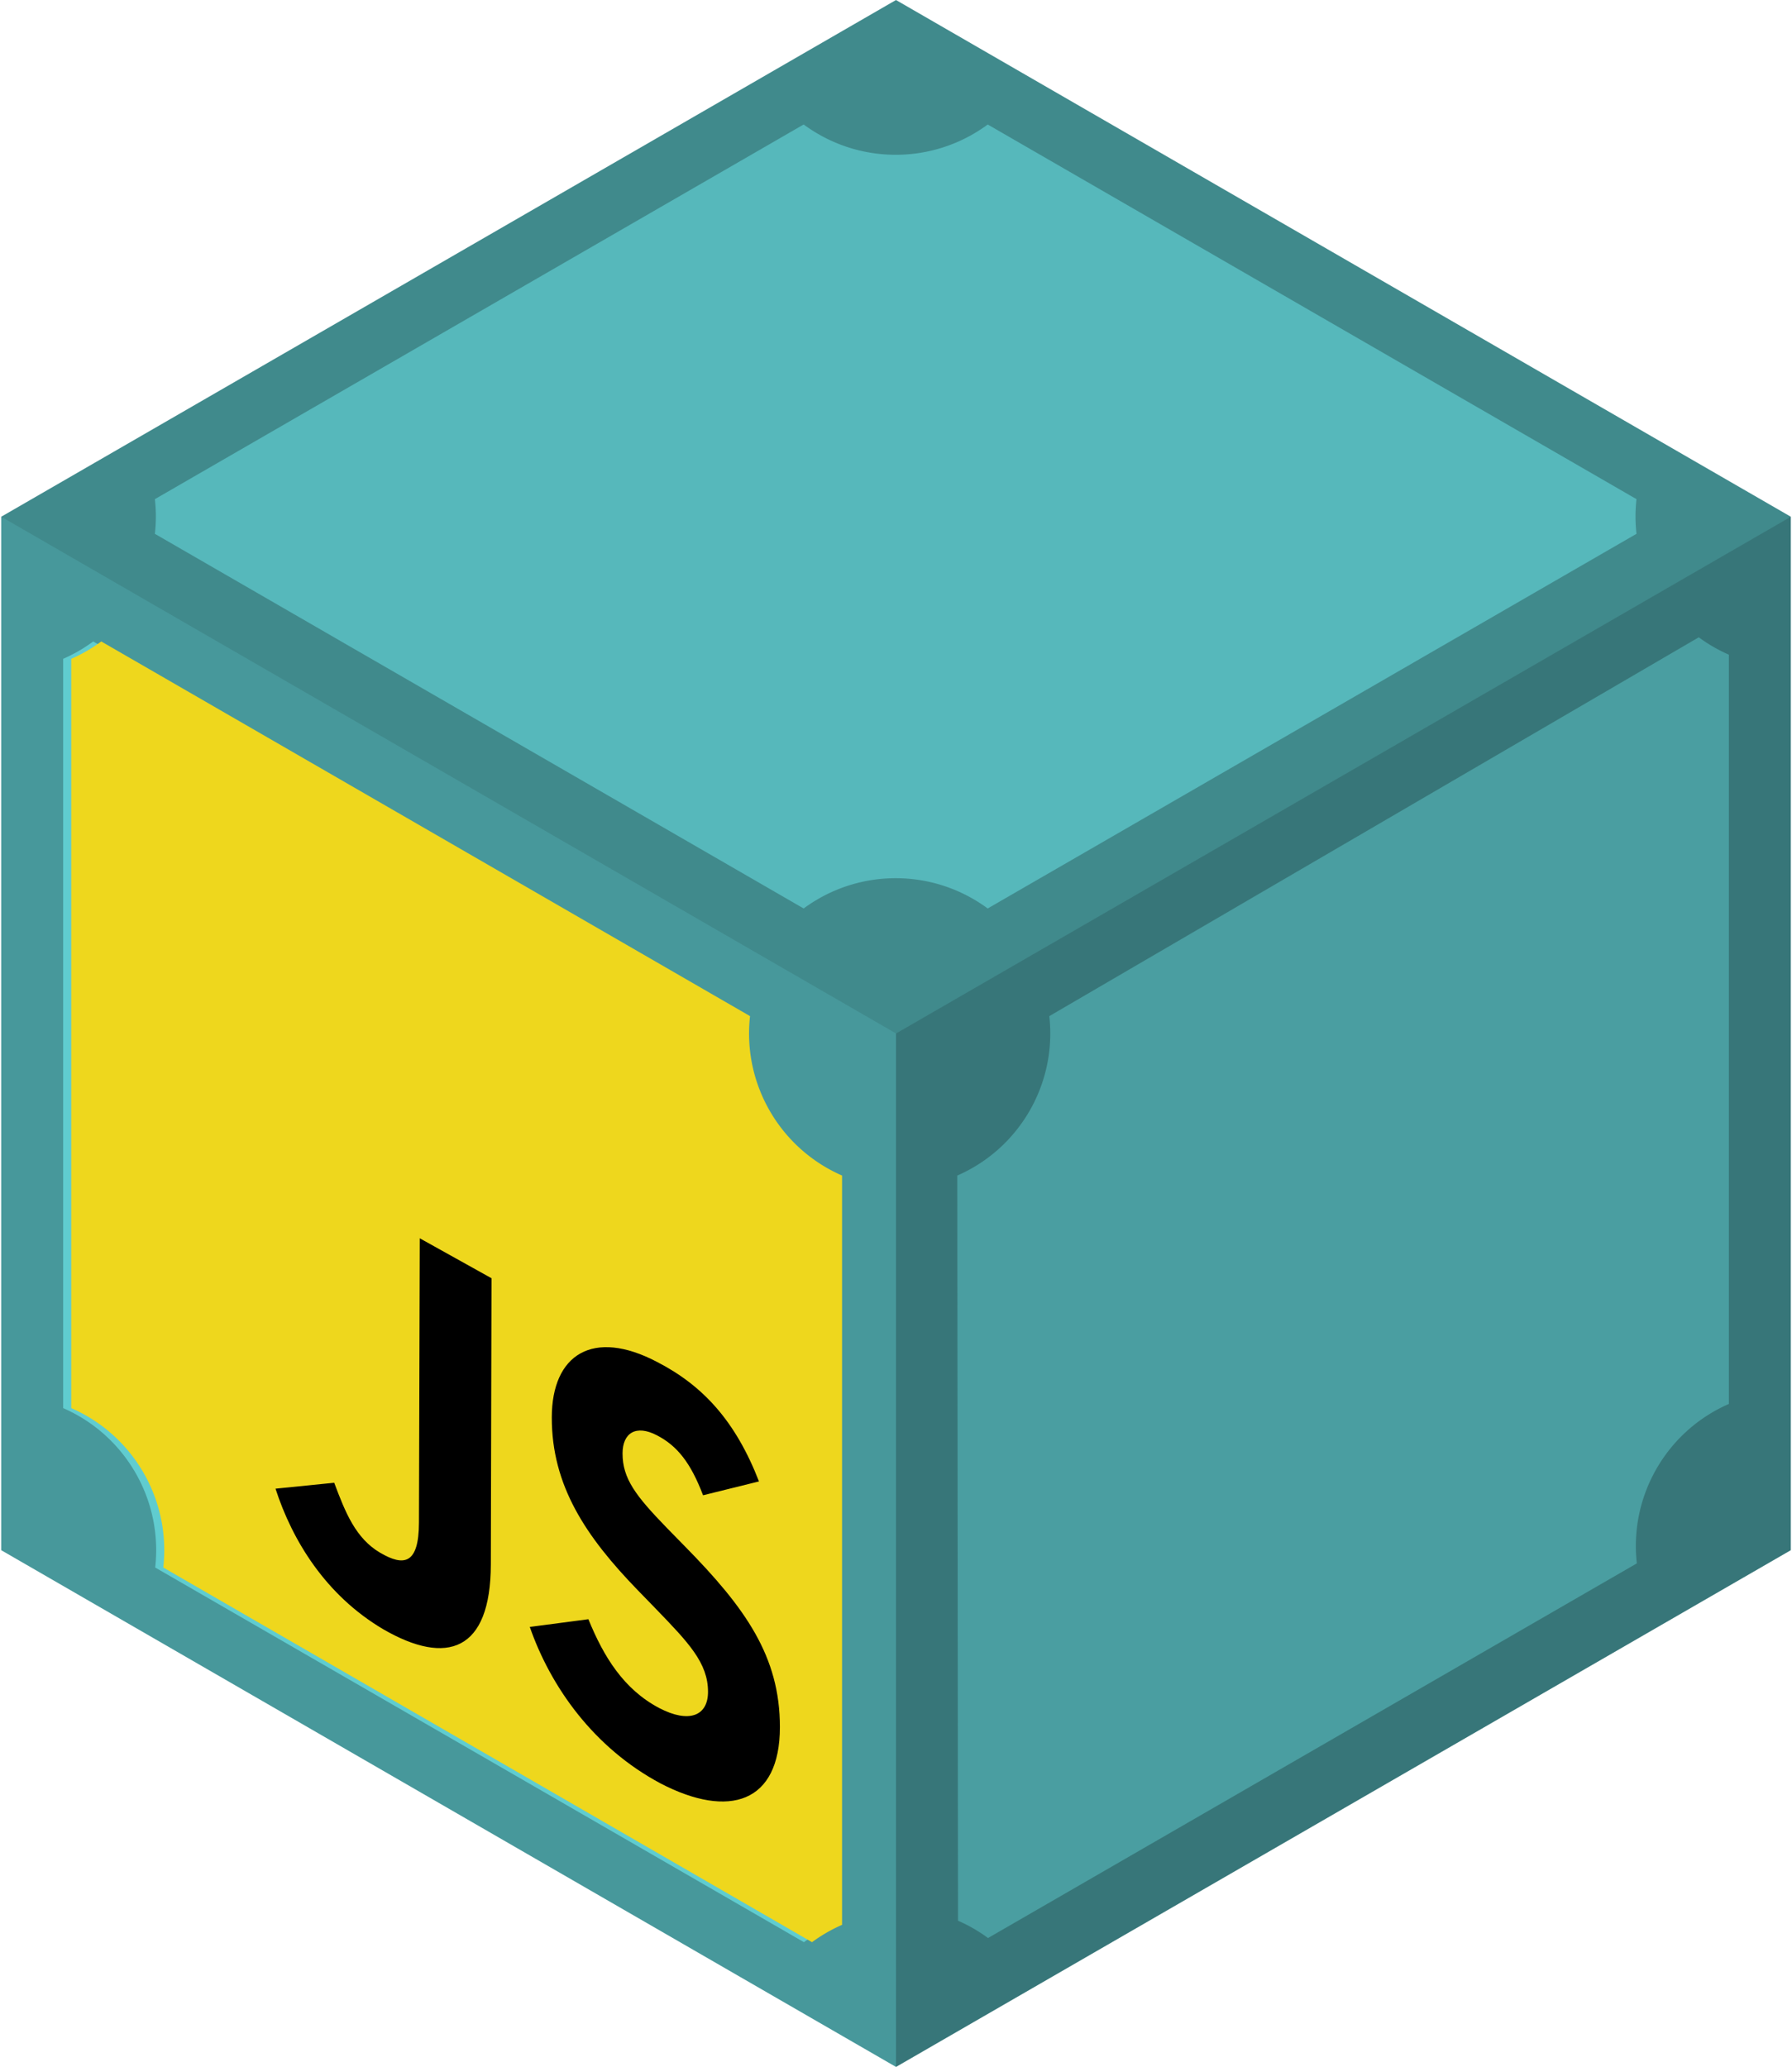 <svg width="444" height="512" viewBox="0 0 444 512" xmlns="http://www.w3.org/2000/svg">
    <title>
        js-ipfs-logo-on
    </title>
    <g fill-rule="nonzero" fill="none">
        <path fill="#4A9EA1" d="M.298 384l221.7 128 221.7-128V128L221.998.01l-221.7 128z"/>
        <path d="M199.113 30.84l-160.74 92.806a38.396 38.396 0 0 1 0 8.59l160.75 92.805c13.554-10 32.043-10 45.597 0l160.75-92.807a38.343 38.343 0 0 1-.001-8.588L244.729 30.84c-13.554 10.001-32.044 10.001-45.599 0h-.017zm221.79 127.03l-160.92 93.84c1.884 16.739-7.361 32.751-22.799 39.489l.18 184.58a38.386 38.386 0 0 1 7.439 4.294l160.75-92.805c-1.884-16.739 7.36-32.752 22.799-39.49v-185.61a38.397 38.397 0 0 1-7.44-4.294l-.009-.004zm-397.81 1.031a38.387 38.387 0 0 1-7.438 4.296v185.61c15.438 6.738 24.683 22.75 22.799 39.489l160.74 92.806a38.4 38.4 0 0 1 7.44-4.295v-185.61c-15.439-6.738-24.684-22.75-22.8-39.49l-160.74-92.81-.001.005z" fill="#63D3D7"/>
        <path d="M25.093 158.901a38.387 38.387 0 0 1-7.438 4.296v185.61c15.438 6.738 24.683 22.75 22.799 39.489l160.74 92.806a38.4 38.4 0 0 1 7.44-4.295v-185.61c-15.439-6.738-24.684-22.75-22.8-39.49l-160.74-92.81-.001.005z" fill="#F7DF1E"/>
        <path d="M82.807 367.296c2.778 7.406 5.308 13.776 11.415 17.358 5.854 3.402 9.552 2.87 9.582-7.489l.202-70.425 17.774 9.895-.168 70.907c-.05 21.513-10.895 25.169-26.684 16.028-14.259-8.445-22.503-21.967-26.664-34.807M145.786 401.102c3.805 9.345 8.76 17.357 17.54 21.999 7.382 3.853 12.093 1.959 12.098-4.01.007-7.162-4.824-12.19-12.959-20.604l-4.447-4.576c-12.833-13.237-21.336-25.869-21.303-42.813.03-15.605 10.21-22.065 26.08-13.734 11.3 5.818 19.422 14.571 25.256 29.604l-13.855 3.43c-3.043-7.98-6.342-12.216-11.423-14.85-5.208-2.722-8.516-.586-8.524 4.476-.009 6.255 3.292 10.53 10.911 18.392l4.446 4.543c15.121 15.345 23.636 27.39 23.629 44.866-.008 18.823-12.616 22.747-29.55 13.96-16.55-8.823-27.228-23.867-32.42-38.775" fill="#000"/>
        <g fill="#000">
            <path fill-opacity=".251" d="M222 512l221.7-128V128L222 256z"/>
            <path fill-opacity=".039" d="M222 512V256L.3 128v256z"/>
            <path fill-opacity=".13" d="M.298 128l221.7 128 221.7-128-221.7-128z"/>
        </g>
    </g>
</svg>
